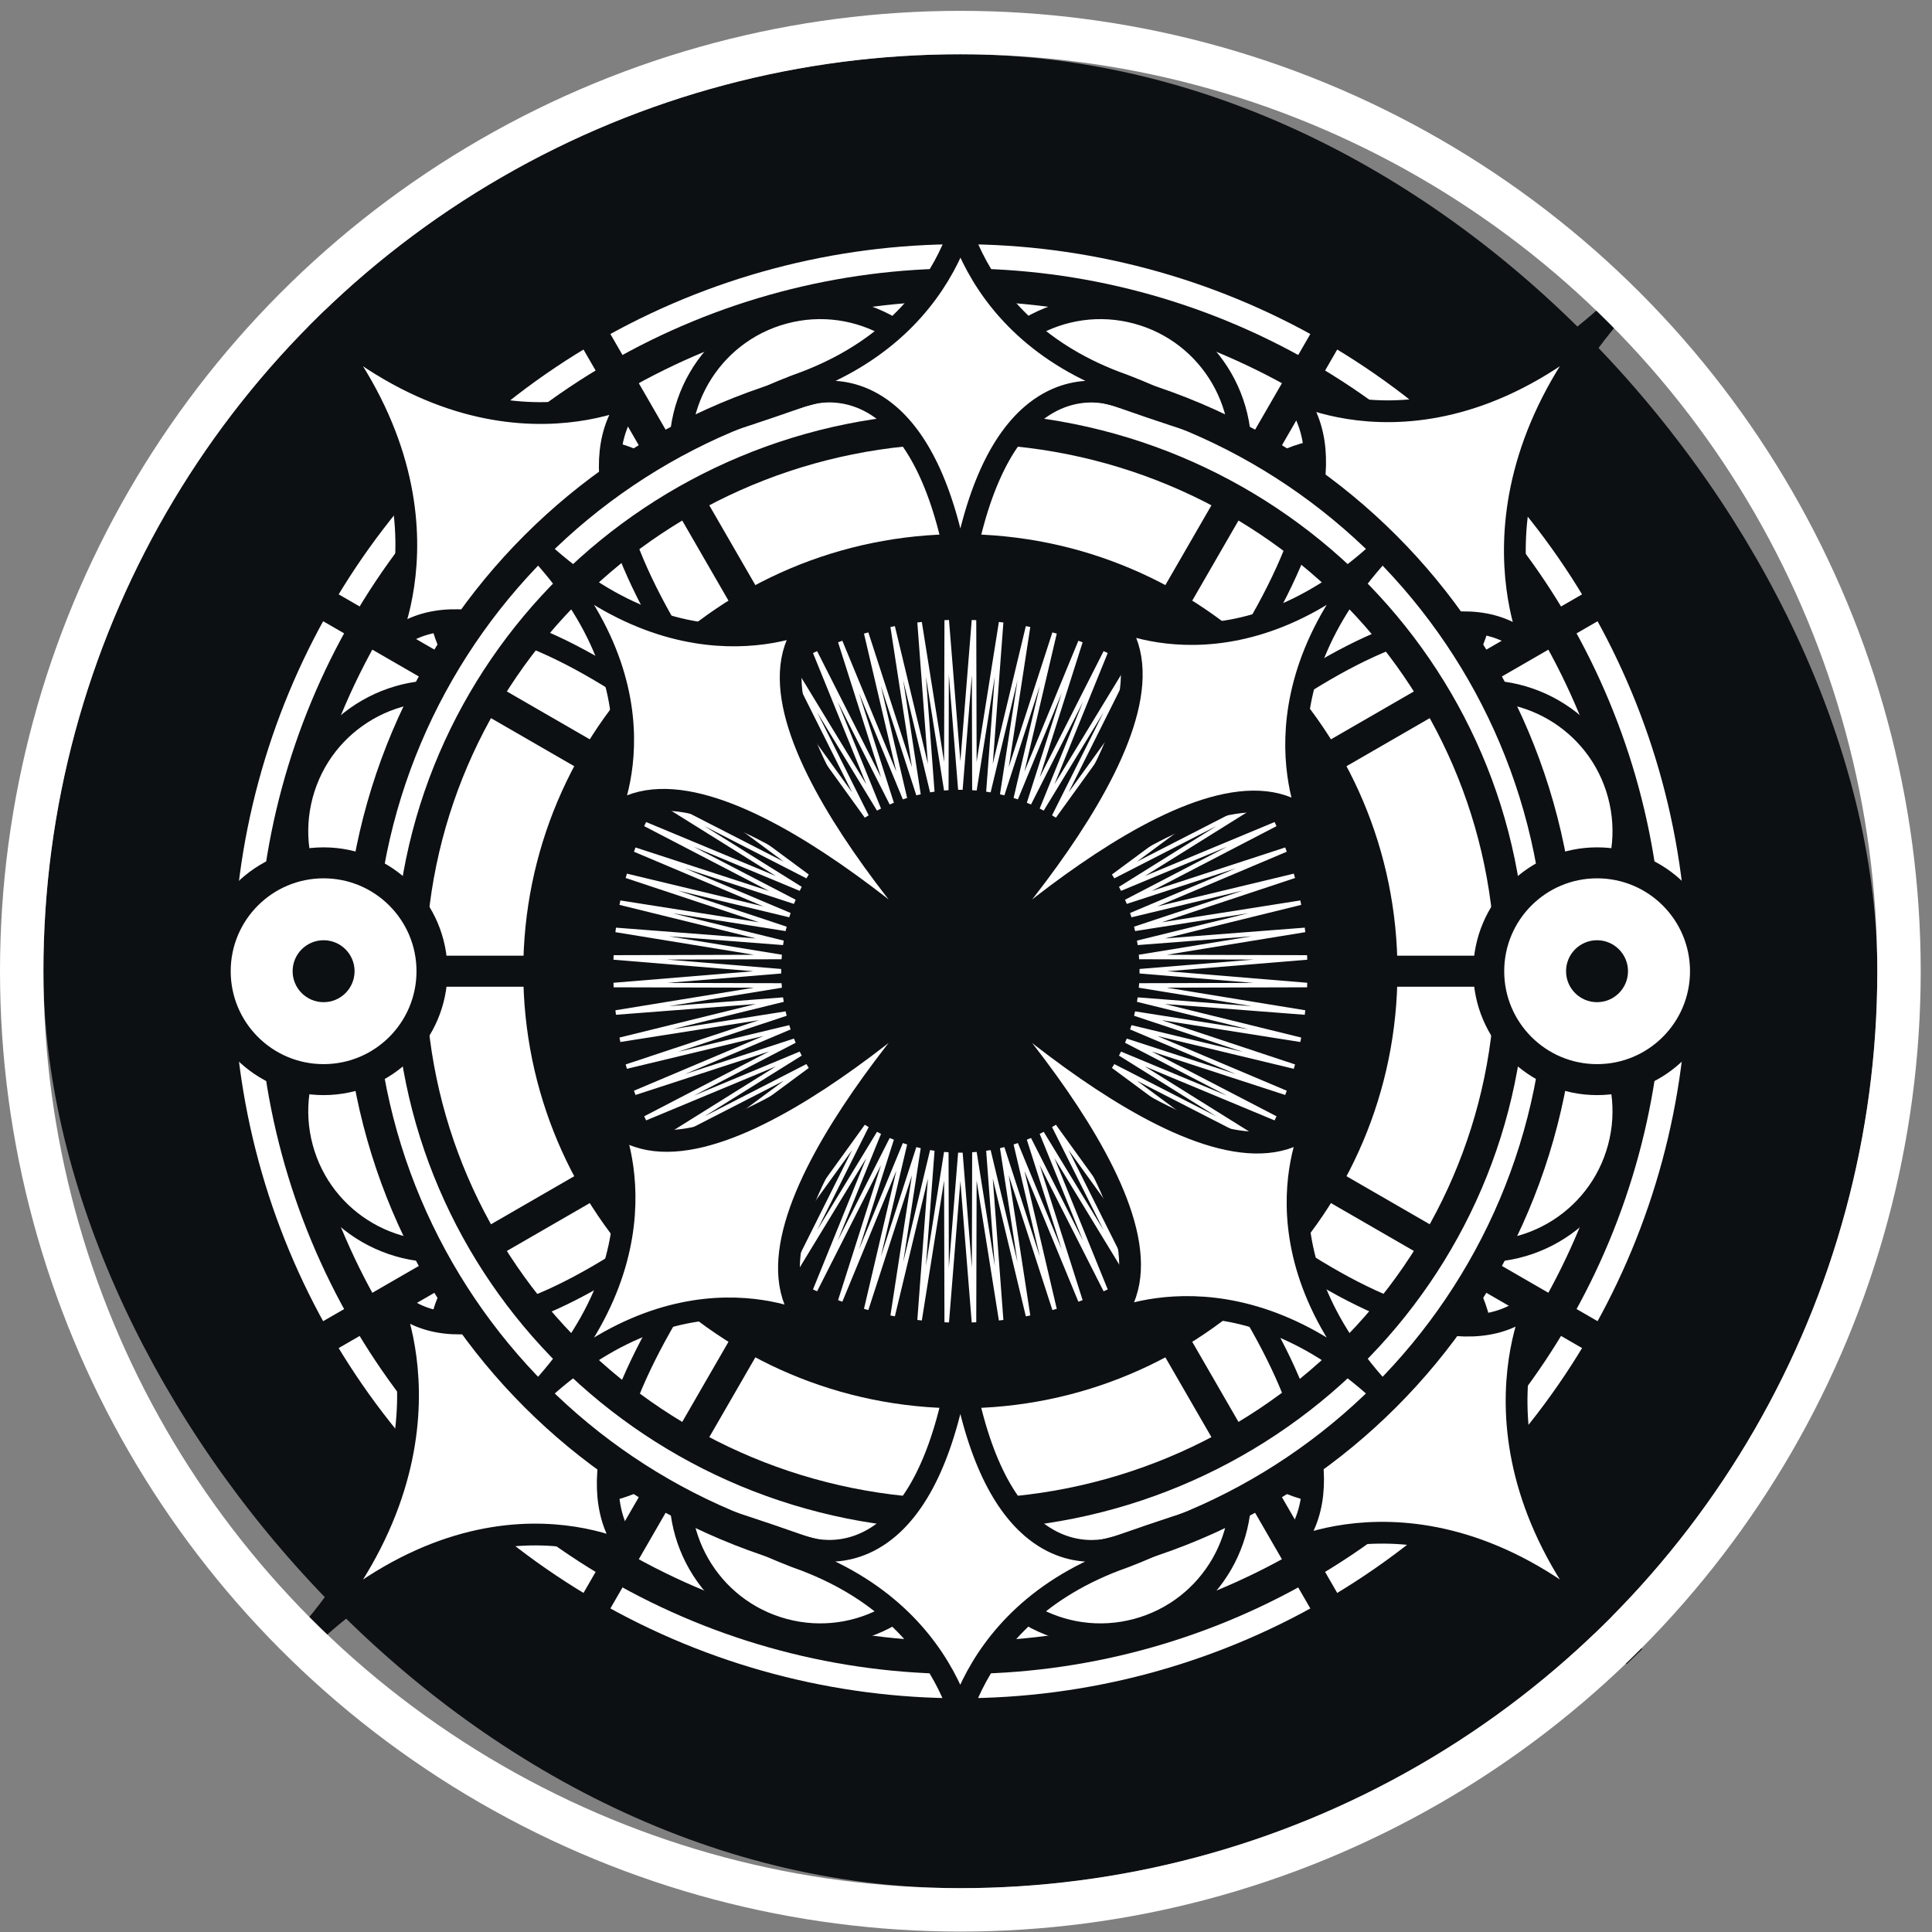 <svg width="89" height="89" viewBox="0 0 89 89" fill="none" xmlns="http://www.w3.org/2000/svg">
<rect x="0" y="0" width="89" height="89" fill="#808080" stroke="none"/>
<rect x="2" y="2.5" width="84.48" height="84.481" rx="42.24" fill="#0D1013"/>
<ellipse cx="44.24" cy="44.741" rx="34.24" ry="34.241" fill="white" stroke="#0D1013" stroke-width="1.5"/>
<ellipse cx="44.239" cy="44.74" rx="31.624" ry="31.624" fill="white" stroke="#0D1013" stroke-width="1.5"/>
<path d="M44.24 10.74V78.74" stroke="#0D1013" stroke-width="1.43"/>
<path d="M27.24 15.296L61.24 74.186" stroke="#0D1013" stroke-width="1.43"/>
<path d="M14.795 27.74L73.685 61.74" stroke="#0D1013" stroke-width="1.43"/>
<path d="M10.24 44.74L78.24 44.74" stroke="#0D1013" stroke-width="1.43"/>
<path d="M14.795 61.74L73.685 27.74" stroke="#0D1013" stroke-width="1.43"/>
<path d="M27.24 74.186L61.24 15.296" stroke="#0D1013" stroke-width="1.43"/>
<path d="M52.364 14.422C48.924 13.5 45.389 15.541 44.467 18.982L56.924 22.319C57.846 18.879 55.804 15.344 52.364 14.422Z" fill="white"/>
<path d="M56.924 22.319C57.846 18.879 55.804 15.344 52.364 14.422C48.924 13.5 45.389 15.541 44.467 18.982" stroke="#0D1013"/>
<path d="M36.115 75.064C39.555 75.985 43.091 73.944 44.013 70.504L31.556 67.166C30.634 70.606 32.675 74.142 36.115 75.064Z" fill="white"/>
<path d="M31.556 67.165C30.634 70.605 32.675 74.141 36.115 75.062C39.555 75.984 43.091 73.943 44.013 70.503" stroke="#0D1013"/>
<path d="M36.115 14.422C32.675 15.344 30.634 18.879 31.556 22.319L44.013 18.982C43.091 15.542 39.555 13.5 36.115 14.422Z" fill="white"/>
<path d="M44.013 18.982C43.091 15.542 39.555 13.5 36.115 14.422C32.675 15.344 30.634 18.879 31.556 22.319" stroke="#0D1013"/>
<path d="M52.364 75.064C55.804 74.142 57.846 70.606 56.924 67.166L44.467 70.504C45.389 73.944 48.924 75.985 52.364 75.064Z" fill="white"/>
<path d="M44.467 70.503C45.389 73.943 48.924 75.984 52.364 75.062C55.804 74.141 57.846 70.605 56.924 67.165" stroke="#0D1013"/>
<path d="M22.045 22.545C19.527 25.063 19.527 29.146 22.045 31.664L31.164 22.545C28.646 20.027 24.563 20.027 22.045 22.545Z" fill="white"/>
<path d="M31.164 22.545C28.646 20.027 24.563 20.027 22.045 22.545C19.527 25.063 19.527 29.146 22.045 31.664" stroke="#0D1013"/>
<path d="M66.438 66.938C68.956 64.419 68.956 60.337 66.438 57.818L57.318 66.938C59.837 69.456 63.919 69.456 66.438 66.938Z" fill="white"/>
<path d="M57.317 66.938C59.836 69.456 63.918 69.456 66.436 66.938C68.955 64.419 68.955 60.337 66.436 57.818" stroke="#0D1013"/>
<path d="M13.921 36.616C12.999 40.056 15.041 43.592 18.48 44.514L21.818 32.057C18.378 31.135 14.843 33.176 13.921 36.616Z" fill="white"/>
<path d="M21.818 32.057C18.378 31.135 14.843 33.176 13.921 36.616C12.999 40.056 15.041 43.592 18.48 44.514" stroke="#0D1013"/>
<path d="M74.562 52.865C75.484 49.425 73.443 45.889 70.003 44.968L66.665 57.425C70.105 58.347 73.641 56.305 74.562 52.865Z" fill="white"/>
<path d="M66.664 57.425C70.104 58.347 73.64 56.305 74.561 52.865C75.483 49.425 73.442 45.889 70.002 44.968" stroke="#0D1013"/>
<path d="M13.921 52.864C14.843 56.304 18.378 58.346 21.818 57.424L18.48 44.967C15.041 45.889 12.999 49.424 13.921 52.864Z" fill="white"/>
<path d="M18.48 44.967C15.041 45.889 12.999 49.424 13.921 52.864C14.843 56.304 18.378 58.346 21.818 57.424" stroke="#0D1013"/>
<path d="M74.562 36.615C73.641 33.175 70.105 31.134 66.665 32.056L70.003 44.513C73.443 43.591 75.484 40.055 74.562 36.615Z" fill="white"/>
<path d="M70.002 44.513C73.442 43.591 75.483 40.055 74.561 36.615C73.64 33.175 70.104 31.134 66.664 32.056" stroke="#0D1013"/>
<path d="M22.044 66.934C24.562 69.453 28.645 69.453 31.163 66.934L22.044 57.815C19.526 60.334 19.526 64.416 22.044 66.934Z" fill="white"/>
<path d="M22.044 57.815C19.526 60.334 19.526 64.416 22.044 66.934C24.562 69.453 28.645 69.453 31.163 66.934" stroke="#0D1013"/>
<path d="M66.436 22.542C63.918 20.024 59.836 20.024 57.317 22.542L66.436 31.661C68.955 29.143 68.955 25.06 66.436 22.542Z" fill="white"/>
<path d="M66.436 31.662C68.955 29.144 68.955 25.061 66.436 22.543C63.918 20.025 59.836 20.025 57.317 22.543" stroke="#0D1013"/>
<path d="M63.768 44.741C63.768 55.526 55.025 64.268 44.24 64.268C33.456 64.268 24.713 55.526 24.713 44.741C24.713 33.956 33.456 25.213 44.24 25.213C55.025 25.213 63.768 33.956 63.768 44.741Z" fill="#0D1013" stroke="#0D1013" stroke-width="1.216"/>
<path d="M44.241 36.375L44.868 28.569L44.888 36.4L46.118 28.668L45.533 36.477L47.358 28.868L46.169 36.606L48.579 29.164L46.794 36.784L49.773 29.557L47.402 37.012L50.932 30.043L47.991 37.287L52.05 30.62L48.557 37.607L53.121 31.284L49.096 37.973L54.136 32.031L49.606 38.379L55.09 32.856L50.082 38.826L55.978 33.754L50.523 39.308L56.793 34.721L50.925 39.823L57.531 35.749L51.285 40.369L58.186 36.833L51.602 40.942L58.756 37.965L51.874 41.54L59.236 39.139L52.099 42.155L59.625 40.347L52.274 42.788L59.917 41.583L52.401 43.432L60.113 42.838L52.477 44.084L60.212 44.106L52.503 44.741L60.212 45.377L52.477 45.397L60.113 46.643L52.401 46.049L59.917 47.898L52.274 46.693L59.625 49.134L52.099 47.326L59.236 50.342L51.874 47.943L58.756 51.516L51.602 48.539L58.186 52.649L51.285 49.112L57.531 53.732L50.925 49.658L56.793 54.76L50.523 50.174L55.978 55.727L50.082 50.657L55.09 56.625L49.606 51.102L54.136 57.45L49.096 51.509L53.121 58.197L48.557 51.874L52.05 58.861L47.991 52.194L50.932 59.438L47.402 52.47L49.773 59.925L46.794 52.697L48.579 60.317L46.169 52.876L47.358 60.614L45.533 53.004L46.118 60.813L44.888 53.081L44.868 60.912L44.241 53.106L43.612 60.912L43.592 53.081L42.362 60.813L42.947 53.004L41.122 60.614L42.311 52.876L39.902 60.317L41.687 52.697L38.707 59.925L41.078 52.47L37.548 59.438L40.489 52.194L36.43 58.861L39.923 51.874L35.36 58.197L39.384 51.509L34.344 57.45L38.874 51.102L33.39 56.625L38.398 50.657L32.503 55.727L37.957 50.174L31.688 54.76L37.556 49.658L30.949 53.732L37.195 49.112L30.294 52.649L36.878 48.539L29.724 51.516L36.606 47.943L29.244 50.342L36.381 47.326L28.855 49.134L36.206 46.693L28.562 47.898L36.08 46.049L28.367 46.643L36.003 45.397L28.268 45.377L35.977 44.741L28.268 44.106L36.003 44.084L28.367 42.838L36.08 43.432L28.562 41.583L36.206 42.788L28.855 40.347L36.381 42.155L29.244 39.139L36.606 41.54L29.724 37.965L36.878 40.942L30.294 36.833L37.195 40.369L30.949 35.749L37.556 39.823L31.688 34.721L37.957 39.308L32.503 33.754L38.398 38.826L33.39 32.856L38.874 38.379L34.344 32.031L39.384 37.973L35.36 31.284L39.923 37.607L36.43 30.62L40.489 37.287L37.548 30.043L41.078 37.012L38.707 29.557L41.687 36.784L39.902 29.164L42.311 36.606L41.122 28.868L42.947 36.477L42.362 28.668L43.592 36.4L43.612 28.569L44.241 36.375Z" fill="#0D1013"/>
<path d="M44.241 36.375L44.868 28.569L44.888 36.4L46.118 28.668L45.533 36.477L47.358 28.868L46.169 36.606L48.579 29.164L46.794 36.784L49.773 29.557L47.402 37.012L50.932 30.043L47.991 37.287L52.05 30.62L48.557 37.607L53.121 31.284L49.096 37.973L54.136 32.031L49.606 38.379L55.09 32.856L50.082 38.826L55.978 33.754L50.523 39.308L56.793 34.721L50.925 39.823L57.531 35.749L51.285 40.369L58.186 36.833L51.602 40.942L58.756 37.965L51.874 41.54L59.236 39.139L52.099 42.155L59.625 40.347L52.274 42.788L59.917 41.583L52.401 43.432L60.113 42.838L52.477 44.084L60.212 44.106L52.503 44.741L60.212 45.377L52.477 45.397L60.113 46.643L52.401 46.049L59.917 47.898L52.274 46.693L59.625 49.134L52.099 47.326L59.236 50.342L51.874 47.943L58.756 51.516L51.602 48.539L58.186 52.649L51.285 49.112L57.531 53.732L50.925 49.658L56.793 54.76L50.523 50.174L55.978 55.727L50.082 50.657L55.09 56.625L49.606 51.102L54.136 57.45L49.096 51.509L53.121 58.197L48.557 51.874L52.05 58.861L47.991 52.194L50.932 59.438L47.402 52.47L49.773 59.925L46.794 52.697L48.579 60.317L46.169 52.876L47.358 60.614L45.533 53.004L46.118 60.813L44.888 53.081L44.868 60.912L44.241 53.106L43.612 60.912L43.592 53.081L42.362 60.813L42.947 53.004L41.122 60.614L42.311 52.876L39.902 60.317L41.687 52.697L38.707 59.925L41.078 52.47L37.548 59.438L40.489 52.194L36.43 58.861L39.923 51.874L35.36 58.197L39.384 51.509L34.344 57.45L38.874 51.102L33.39 56.625L38.398 50.657L32.503 55.727L37.957 50.174L31.688 54.76L37.556 49.658L30.949 53.732L37.195 49.112L30.294 52.649L36.878 48.539L29.724 51.516L36.606 47.943L29.244 50.342L36.381 47.326L28.855 49.134L36.206 46.693L28.562 47.898L36.08 46.049L28.367 46.643L36.003 45.397L28.268 45.377L35.977 44.741L28.268 44.106L36.003 44.084L28.367 42.838L36.08 43.432L28.562 41.583L36.206 42.788L28.855 40.347L36.381 42.155L29.244 39.139L36.606 41.54L29.724 37.965L36.878 40.942L30.294 36.833L37.195 40.369L30.949 35.749L37.556 39.823L31.688 34.721L37.957 39.308L32.503 33.754L38.398 38.826L33.39 32.856L38.874 38.379L34.344 32.031L39.384 37.973L35.36 31.284L39.923 37.607L36.43 30.62L40.489 37.287L37.548 30.043L41.078 37.012L38.707 29.557L41.687 36.784L39.902 29.164L42.311 36.606L41.122 28.868L42.947 36.477L42.362 28.668L43.592 36.4L43.612 28.569L44.241 36.375Z" stroke="white" stroke-width="0.209"/>
<path d="M13.304 13.332C13.299 13.327 13.295 13.322 13.29 13.317C13.295 13.322 13.299 13.327 13.304 13.332C21.817 22.163 17.742 29.857 17.742 29.857C23.003 24.406 36.815 37.782 40.29 41.317C36.88 37.716 23.999 23.407 29.393 18.094C29.393 18.094 21.823 22.157 13.304 13.332Z" fill="white"/>
<path d="M13.29 13.317C21.822 22.155 17.742 29.857 17.742 29.857C23.003 24.406 36.815 37.782 40.29 41.317C36.88 37.716 23.999 23.407 29.393 18.094C29.393 18.094 21.815 22.162 13.29 13.317Z" stroke="#0D1013" stroke-width="1.003"/>
<path d="M75.276 13.332C75.281 13.327 75.285 13.322 75.29 13.317C75.285 13.322 75.281 13.327 75.276 13.332C66.76 22.16 59.341 17.934 59.341 17.934C64.597 23.39 51.699 37.714 48.29 41.317C51.763 37.781 65.561 24.423 70.684 30.017C70.684 30.017 66.766 22.167 75.276 13.332Z" fill="white"/>
<path d="M75.29 13.317C66.768 22.165 59.341 17.934 59.341 17.934C64.597 23.39 51.699 37.714 48.29 41.317C51.763 37.781 65.561 24.423 70.684 30.017C70.684 30.017 66.762 22.158 75.29 13.317Z" stroke="#0D1013" stroke-width="1.003"/>
<path d="M13.304 76.303C13.299 76.308 13.295 76.313 13.29 76.317C13.295 76.313 13.299 76.308 13.304 76.303C21.82 67.474 29.239 71.701 29.239 71.701C23.983 66.245 36.881 51.921 40.29 48.317C36.817 51.853 23.019 65.212 17.896 59.618C17.896 59.618 21.814 67.468 13.304 76.303Z" fill="white"/>
<path d="M13.29 76.317C21.812 67.47 29.239 71.701 29.239 71.701C23.983 66.245 36.881 51.921 40.29 48.317C36.817 51.853 23.019 65.212 17.896 59.618C17.896 59.618 21.818 67.477 13.29 76.317Z" stroke="#0D1013" stroke-width="1.003"/>
<path d="M75.276 76.303C75.281 76.308 75.285 76.313 75.29 76.317C75.285 76.313 75.281 76.308 75.276 76.303C66.763 67.472 70.838 59.778 70.838 59.778C65.577 65.229 51.765 51.853 48.29 48.317C51.7 51.919 64.581 66.228 59.187 71.541C59.187 71.541 66.757 67.478 75.276 76.303Z" fill="white"/>
<path d="M75.29 76.317C66.758 67.48 70.838 59.778 70.838 59.778C65.577 65.229 51.765 51.853 48.29 48.317C51.7 51.919 64.581 66.228 59.187 71.541C59.187 71.541 66.765 67.473 75.29 76.317Z" stroke="#0D1013" stroke-width="1.003"/>
<path fill-rule="evenodd" clip-rule="evenodd" d="M44.24 72.425C59.53 72.425 71.925 60.03 71.925 44.74C71.925 29.451 59.53 17.056 44.24 17.056C28.95 17.056 16.555 29.451 16.555 44.74C16.555 60.03 28.95 72.425 44.24 72.425ZM44.24 69.757C58.24 69.757 69.59 58.556 69.59 44.74C69.59 30.924 58.24 19.724 44.24 19.724C30.239 19.724 18.89 30.924 18.89 44.74C18.89 58.556 30.239 69.757 44.24 69.757Z" fill="white"/>
<path d="M71.211 44.74C71.211 59.636 59.136 71.712 44.24 71.712V73.138C59.924 73.138 72.638 60.424 72.638 44.74H71.211ZM44.24 17.769C59.136 17.769 71.211 29.845 71.211 44.74H72.638C72.638 29.057 59.924 16.342 44.24 16.342V17.769ZM17.268 44.74C17.268 29.845 29.344 17.769 44.24 17.769V16.342C28.556 16.342 15.841 29.057 15.841 44.74H17.268ZM44.24 71.712C29.344 71.712 17.268 59.636 17.268 44.74H15.841C15.841 60.424 28.556 73.138 44.24 73.138V71.712ZM68.877 44.74C68.877 58.154 57.855 69.043 44.24 69.043V70.47C58.625 70.47 70.303 58.959 70.303 44.74H68.877ZM44.24 20.438C57.855 20.438 68.877 31.327 68.877 44.74H70.303C70.303 30.521 58.625 19.011 44.24 19.011V20.438ZM19.603 44.74C19.603 31.327 30.625 20.438 44.24 20.438V19.011C29.855 19.011 18.177 30.521 18.177 44.74H19.603ZM44.24 69.043C30.625 69.043 19.603 58.154 19.603 44.74H18.177C18.177 58.959 29.855 70.47 44.24 70.47V69.043Z" fill="#0D1013"/>
<path d="M24.252 24.752C24.248 24.748 24.244 24.744 24.241 24.74C24.244 24.744 24.248 24.748 24.252 24.752C31.259 31.761 27.905 37.867 27.905 37.867C32.235 33.541 43.603 44.157 46.463 46.962C43.657 44.104 33.055 32.748 37.495 28.531C37.495 28.531 31.264 31.756 24.252 24.752Z" fill="white"/>
<path d="M24.241 24.74C31.263 31.754 27.905 37.867 27.905 37.867C32.235 33.541 43.603 44.157 46.463 46.962C43.657 44.104 33.055 32.748 37.495 28.531C37.495 28.531 31.257 31.759 24.241 24.74Z" stroke="#0D1013" stroke-width="1.003"/>
<path d="M64.229 24.752C64.233 24.748 64.237 24.744 64.24 24.741C64.237 24.744 64.233 24.748 64.229 24.752C57.22 31.759 51.113 28.405 51.113 28.405C55.44 32.735 44.824 44.103 42.018 46.963C44.876 44.157 56.233 33.555 60.449 37.995C60.449 37.995 57.224 31.764 64.229 24.752Z" fill="white"/>
<path d="M64.24 24.741C57.226 31.763 51.113 28.405 51.113 28.405C55.44 32.735 44.824 44.103 42.018 46.963C44.876 44.157 56.233 33.555 60.449 37.995C60.449 37.995 57.221 31.757 64.24 24.741Z" stroke="#0D1013" stroke-width="1.003"/>
<path d="M24.252 64.728C24.248 64.732 24.244 64.736 24.24 64.74C24.244 64.736 24.248 64.732 24.252 64.728C31.261 57.721 37.367 61.076 37.367 61.076C33.041 56.746 43.657 45.378 46.462 42.518C43.604 45.324 32.248 55.926 28.031 51.486C28.031 51.486 31.256 57.717 24.252 64.728Z" fill="white"/>
<path d="M24.24 64.74C31.254 57.718 37.367 61.076 37.367 61.076C33.041 56.746 43.657 45.378 46.462 42.518C43.604 45.324 32.248 55.926 28.031 51.486C28.031 51.486 31.259 57.723 24.24 64.74Z" stroke="#0D1013" stroke-width="1.003"/>
<path d="M64.228 64.729C64.232 64.733 64.236 64.737 64.24 64.74C64.236 64.737 64.232 64.733 64.228 64.729C57.221 57.72 60.576 51.613 60.576 51.613C56.246 55.94 44.878 45.324 42.018 42.518C44.824 45.376 55.426 56.733 50.986 60.949C50.986 60.949 57.217 57.724 64.228 64.729Z" fill="white"/>
<path d="M64.24 64.74C57.218 57.726 60.576 51.613 60.576 51.613C56.246 55.94 44.878 45.324 42.018 42.518C44.824 45.376 55.426 56.733 50.986 60.949C50.986 60.949 57.223 57.721 64.24 64.74Z" stroke="#0D1013" stroke-width="1.003"/>
<path d="M78.566 44.741C78.566 47.499 76.331 49.734 73.573 49.734C70.815 49.734 68.58 47.499 68.58 44.741C68.58 41.983 70.815 39.748 73.573 39.748C76.331 39.748 78.566 41.983 78.566 44.741Z" fill="white" stroke="#0D1013" stroke-width="1.427"/>
<ellipse cx="73.569" cy="44.74" rx="1.427" ry="1.427" fill="#0D1013"/>
<path d="M19.9 44.741C19.9 47.499 17.665 49.734 14.907 49.734C12.149 49.734 9.914 47.499 9.914 44.741C9.914 41.983 12.149 39.748 14.907 39.748C17.665 39.748 19.9 41.983 19.9 44.741Z" fill="white" stroke="#0D1013" stroke-width="1.427"/>
<ellipse cx="14.907" cy="44.74" rx="1.427" ry="1.427" fill="#0D1013"/>
<path d="M54.062 70.747C54.634 70.473 55.271 70.148 55.928 69.777C54.935 70.078 53.542 70.527 51.638 71.196L51.626 71.201C51.607 71.209 51.58 71.219 51.547 71.231C51.481 71.255 51.389 71.286 51.275 71.316C51.045 71.377 50.722 71.438 50.335 71.443C49.554 71.454 48.527 71.236 47.519 70.365C46.172 69.2 44.91 66.916 44.239 62.587C43.569 66.916 42.308 69.2 40.961 70.364C39.953 71.235 38.927 71.452 38.145 71.44C37.758 71.434 37.435 71.373 37.206 71.312C37.091 71.282 36.999 71.251 36.933 71.227C36.9 71.215 36.874 71.204 36.855 71.196L36.843 71.192C34.927 70.518 33.528 70.067 32.535 69.767C33.197 70.142 33.839 70.47 34.415 70.746C35.083 71.068 35.659 71.317 36.066 71.485C36.27 71.569 36.432 71.633 36.542 71.676C36.596 71.697 36.639 71.713 36.667 71.724L36.698 71.736L36.704 71.738C40.626 73.12 42.645 75.524 43.676 77.601C43.91 78.074 44.093 78.529 44.236 78.95C44.378 78.529 44.561 78.074 44.795 77.601C45.825 75.523 47.845 73.12 51.769 71.738L51.775 71.736L51.807 71.724C51.835 71.713 51.877 71.697 51.932 71.676C52.042 71.633 52.204 71.569 52.408 71.485C52.816 71.317 53.392 71.068 54.062 70.747Z" fill="white" stroke="#0D1013" stroke-width="1.003"/>
<path d="M34.418 18.734C33.846 19.008 33.209 19.333 32.553 19.703C33.545 19.403 34.938 18.953 36.843 18.285L36.854 18.28C36.874 18.272 36.9 18.262 36.933 18.25C36.999 18.226 37.091 18.195 37.206 18.165C37.435 18.104 37.758 18.043 38.145 18.037C38.927 18.026 39.953 18.244 40.961 19.115C42.309 20.28 43.57 22.565 44.242 26.894C44.911 22.564 46.172 20.28 47.519 19.116C48.527 18.246 49.554 18.029 50.335 18.04C50.722 18.046 51.045 18.107 51.275 18.168C51.389 18.199 51.481 18.23 51.547 18.253C51.58 18.266 51.606 18.276 51.626 18.284L51.638 18.289C53.554 18.962 54.952 19.413 55.945 19.714C55.284 19.339 54.642 19.01 54.066 18.734C53.397 18.413 52.822 18.164 52.414 17.995C52.21 17.911 52.049 17.847 51.939 17.805C51.884 17.783 51.842 17.767 51.814 17.756L51.783 17.745L51.776 17.742C47.855 16.36 45.835 13.957 44.805 11.88C44.57 11.406 44.387 10.951 44.245 10.53C44.102 10.951 43.92 11.406 43.685 11.88C42.656 13.957 40.636 16.36 36.712 17.742L36.705 17.745L36.674 17.757C36.646 17.767 36.604 17.783 36.548 17.805C36.438 17.847 36.277 17.911 36.073 17.995C35.664 18.164 35.088 18.413 34.418 18.734Z" fill="white" stroke="#0D1013" stroke-width="1.003"/>
<circle cx="44.24" cy="44.74" r="43.24" stroke="white" stroke-width="2"/>
</svg>
